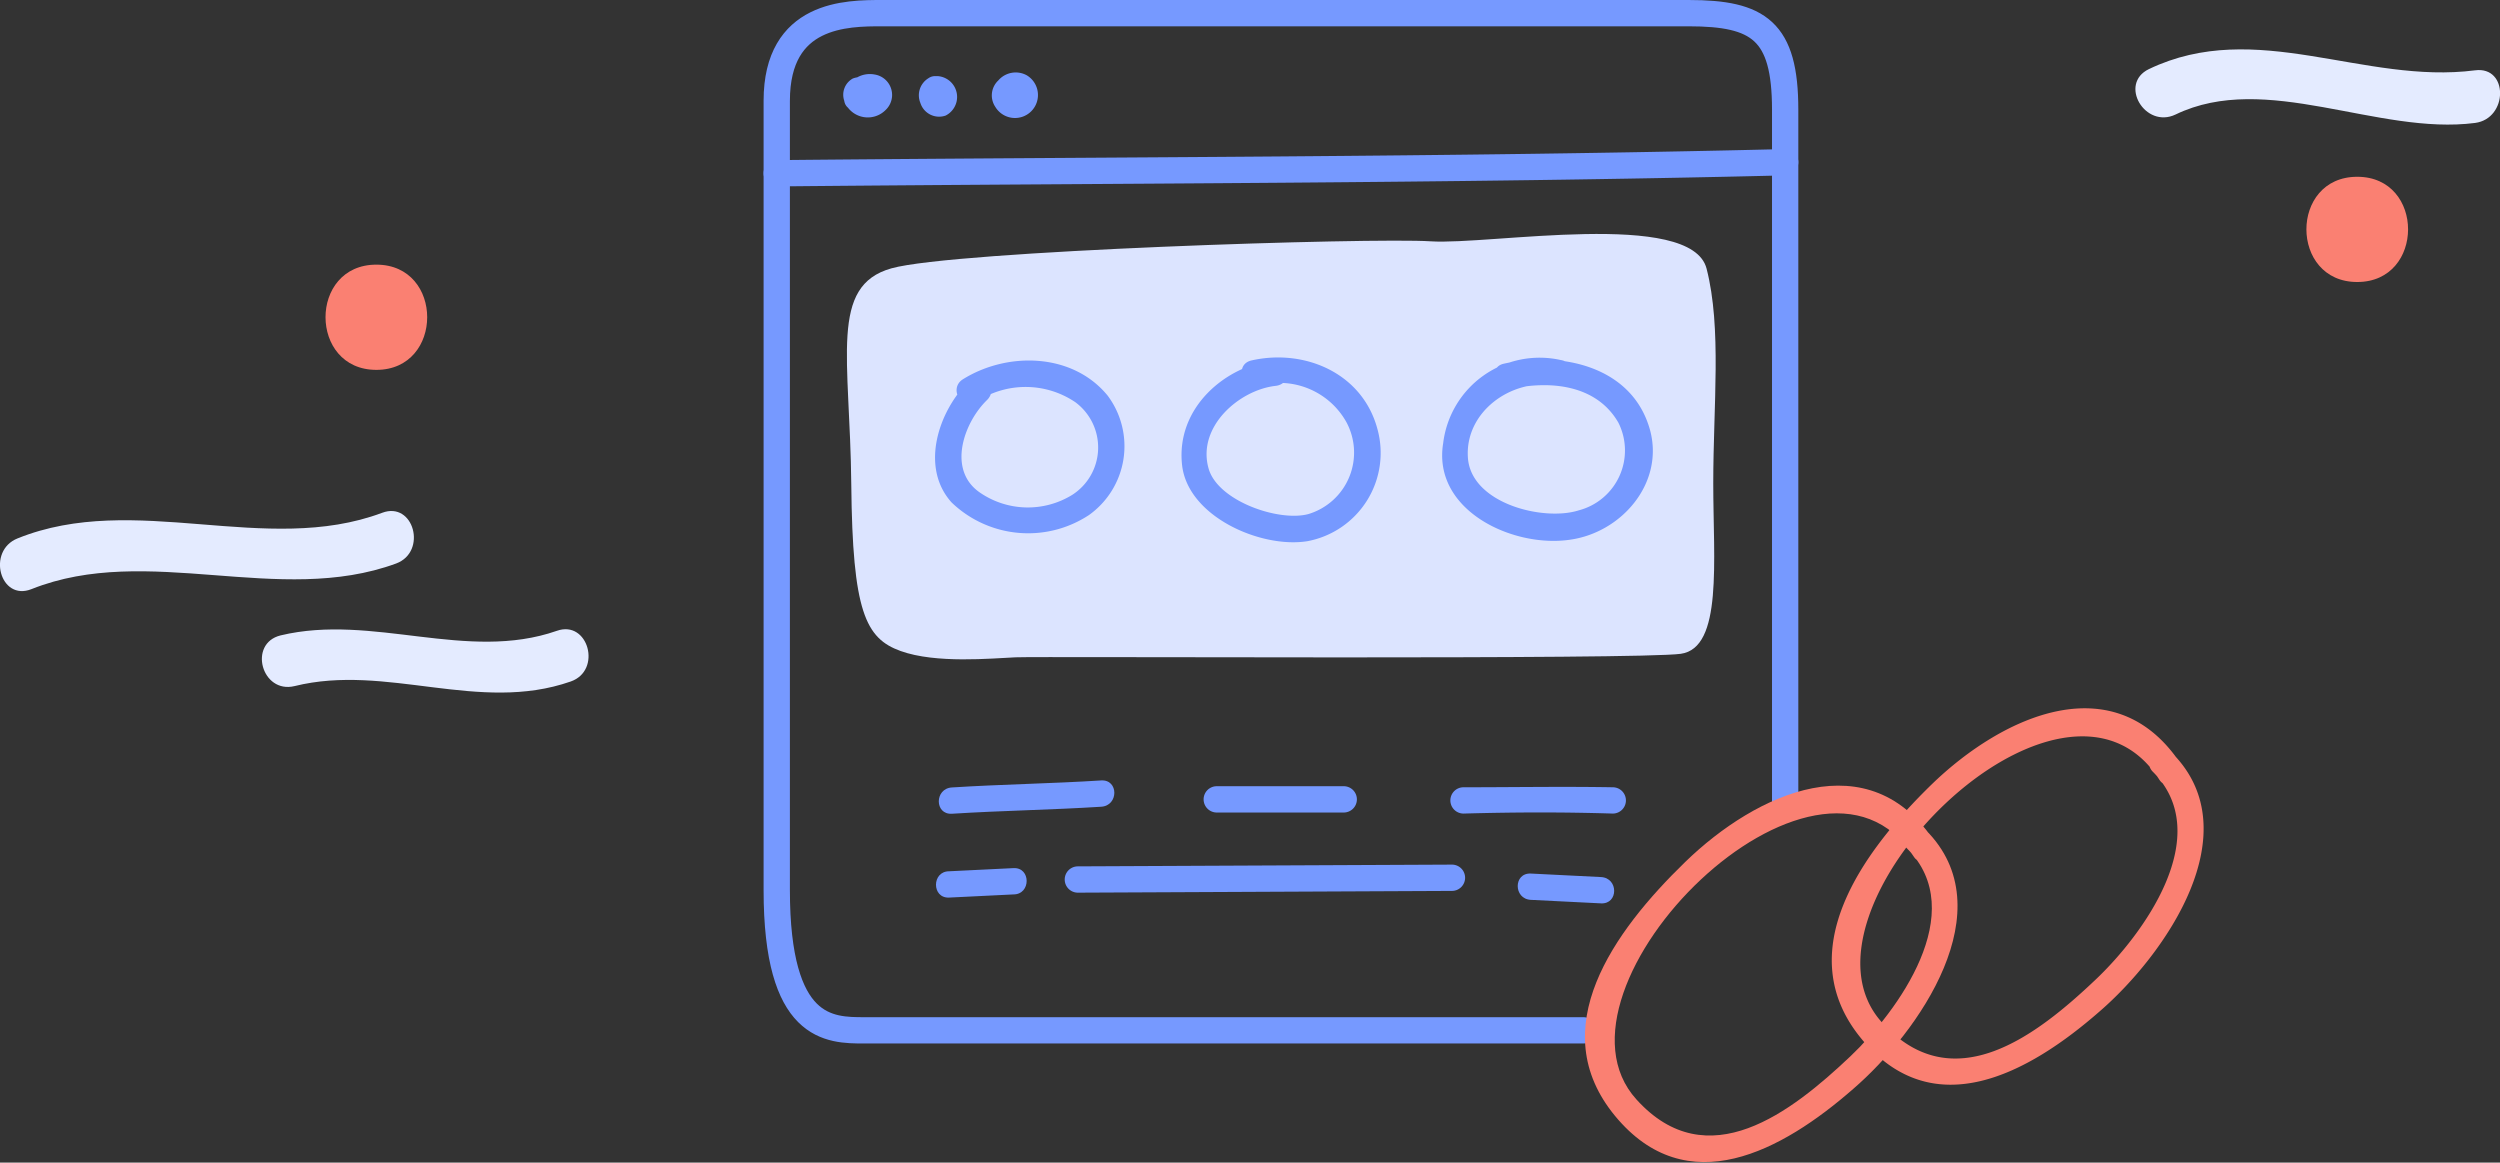 <svg id="Layer_1" data-name="Layer 1" xmlns="http://www.w3.org/2000/svg" width="142.55" height="66.29" viewBox="0 0 142.55 66.29"><rect x="0" y="0" width="142.55" height="66.29" fill="#333333" stroke="none"/><defs><style>.cls-1{fill:salmon;}.cls-2{fill:#dce4ff;fill-rule:evenodd;}.cls-3{fill:none;stroke:#7699ff;stroke-linecap:round;stroke-linejoin:round;stroke-width:1.5px;}.cls-4{fill:#7699ff;}.cls-5{fill:#e4ebff;}</style></defs><title>Ico_03</title><path class="cls-1" d="M21.46,21.09c3.86,0,3.87-6,0-6s-3.86,6,0,6Z"/><path class="cls-2" d="M51.35,37.12c-2-.72-2.74-2.25-2.81-9.49S47.27,16.3,50.83,15.3s27.4-1.76,30.75-1.54,14.86-1.84,15.73,1.56.38,7.79.38,12.24.55,9.38-1.85,9.72-36.56.14-37.93.2S53.37,37.85,51.35,37.12Z"/><path class="cls-1" d="M134.41,16.08c3.86,0,3.87-6,0-6s-3.86,6,0,6Z"/><path class="cls-3" d="M90.29,58.75h-41c-2,0-5,0-5-8v-45c0-5,4-5,6-5h46c4,0,5.5,1,5.5,5.5v39.5"/><path class="cls-4" d="M44.29,10.63c19.17-.19,38.34-.16,57.5-.63a.75.75,0,0,0,0-1.5c-19.16.47-38.33.44-57.5.63a.75.75,0,0,0,0,1.5Z"/><path class="cls-4" d="M49.88,4.25a1.47,1.47,0,0,0-1,.16,1.11,1.11,0,0,0-.26.07,1.06,1.06,0,0,0-.48,1.27h0a.62.62,0,0,0,.21.39,1.43,1.43,0,0,0,2.15.13A1.18,1.18,0,0,0,49.88,4.25Z"/><path class="cls-4" d="M53.46,4.34l-.14,0a.65.65,0,0,0-.38.12,1.14,1.14,0,0,0-.46,1.41,1.12,1.12,0,0,0,1.44.72A1.19,1.19,0,0,0,53.46,4.34Z"/><path class="cls-4" d="M58.54,4.29a1.31,1.31,0,0,0-1.62.3,1.17,1.17,0,0,0-.17,1.5,1.31,1.31,0,1,0,1.79-1.8Z"/><path class="cls-4" d="M55.26,21.72c-1.74,1.7-2.82,4.91-1,6.93a6.3,6.3,0,0,0,7.83.72,4.82,4.82,0,0,0,1.07-6.81c-2-2.45-5.72-2.52-8.26-.93-.82.52-.07,1.81.75,1.3a5.06,5.06,0,0,1,5.66,0,3.21,3.21,0,0,1-.16,5.28,4.82,4.82,0,0,1-5.27-.12c-1.89-1.29-.92-4,.4-5.28C57,22.1,56,21,55.26,21.72Z"/><path class="cls-4" d="M72.79,20.5c-2.94.33-5.74,2.76-5.39,6,.31,2.95,4.49,4.78,7.14,4.36a5.12,5.12,0,0,0,4-6.4c-.85-3.18-4.14-4.59-7.17-3.91-1,.22-.55,1.66.39,1.45a4.37,4.37,0,0,1,5,2.05,3.66,3.66,0,0,1-2.15,5.26c-1.68.46-5.19-.74-5.7-2.61-.66-2.37,1.75-4.47,3.84-4.7.95-.11,1-1.61,0-1.5Z"/><path class="cls-4" d="M89,20.53a5.54,5.54,0,0,0-6.71,4.74c-.63,3.84,4,6,7.26,5.5,2.92-.42,5.34-3.22,4.54-6.23-1-3.68-5.11-4.53-8.35-3.8-.94.21-.54,1.66.4,1.44,2.21-.49,4.88-.27,6.14,1.92a3.53,3.53,0,0,1-2.26,5c-2,.64-6.14-.38-6.32-3s2.47-4.5,4.9-4.13c1,.15,1.35-1.3.4-1.44Z"/><path class="cls-4" d="M54.28,46.4c2.84-.18,5.68-.22,8.51-.4,1-.06,1-1.56,0-1.5-2.83.18-5.67.22-8.51.4-1,.06-1,1.56,0,1.5Z"/><path class="cls-4" d="M69.38,46.33h7.24a.75.75,0,0,0,0-1.5H69.38a.75.75,0,0,0,0,1.5Z"/><path class="cls-4" d="M83.45,46.39c2.84-.08,5.67-.09,8.51,0a.75.75,0,0,0,0-1.5c-2.84-.05-5.67,0-8.51,0a.75.75,0,0,0,0,1.5Z"/><path class="cls-4" d="M54.12,51.18,57.79,51c1,0,1-1.55,0-1.5l-3.67.18c-1,0-1,1.55,0,1.5Z"/><path class="cls-4" d="M61.46,50.9l21.33-.1a.75.75,0,0,0,0-1.5l-21.33.1a.75.75,0,0,0,0,1.5Z"/><path class="cls-4" d="M87.29,51.31l4,.2c1,.05,1-1.45,0-1.5l-4-.2c-1-.05-1,1.45,0,1.5Z"/><path class="cls-1" d="M110.37,48.08c-3.75-5.83-10.2-2.89-14.28,1.07s-8.1,9.51-4,14.48,9.53,2,13.58-1.54c3.73-3.22,8.66-10.24,4.14-14.76-.69-.68-1.75.38-1.06,1.06,3.6,3.61-.54,9.28-3.25,11.85-3.34,3.16-8.14,6.93-12.19,2.45-5.79-6.38,10.3-22.42,15.81-13.85.52.81,1.82.06,1.29-.76Z"/><path class="cls-1" d="M124.42,43.67c-3.75-5.83-10.21-2.89-14.29,1.07-3.92,3.82-8.09,9.51-4,14.48s9.53,2,13.58-1.54c3.73-3.22,8.65-10.24,4.13-14.76A.75.75,0,0,0,122.75,44c3.61,3.61-.54,9.28-3.25,11.85-3.33,3.16-8.13,6.93-12.19,2.45-5.78-6.38,10.3-22.42,15.81-13.85.52.81,1.82.06,1.3-.76Z"/><path class="cls-5" d="M1.8,33.59c6.63-2.64,14.1,1,20.79-1.46,1.79-.67,1-3.57-.8-2.89C15.14,31.73,7.69,28,1,30.7c-1.77.71-1,3.61.8,2.89Z"/><path class="cls-5" d="M16.8,39.12c5.25-1.3,10.5,1.57,15.74-.26,1.81-.63,1-3.53-.79-2.89-5.13,1.79-10.49-1-15.75.26-1.87.46-1.08,3.35.8,2.89Z"/><path class="cls-5" d="M124.05,6.53c5.16-2.49,11.52,1.2,17.08.48,1.89-.25,1.91-3.25,0-3-6.36.82-12.48-3-18.6-.07-1.74.84-.22,3.42,1.52,2.59Z"/></svg>
